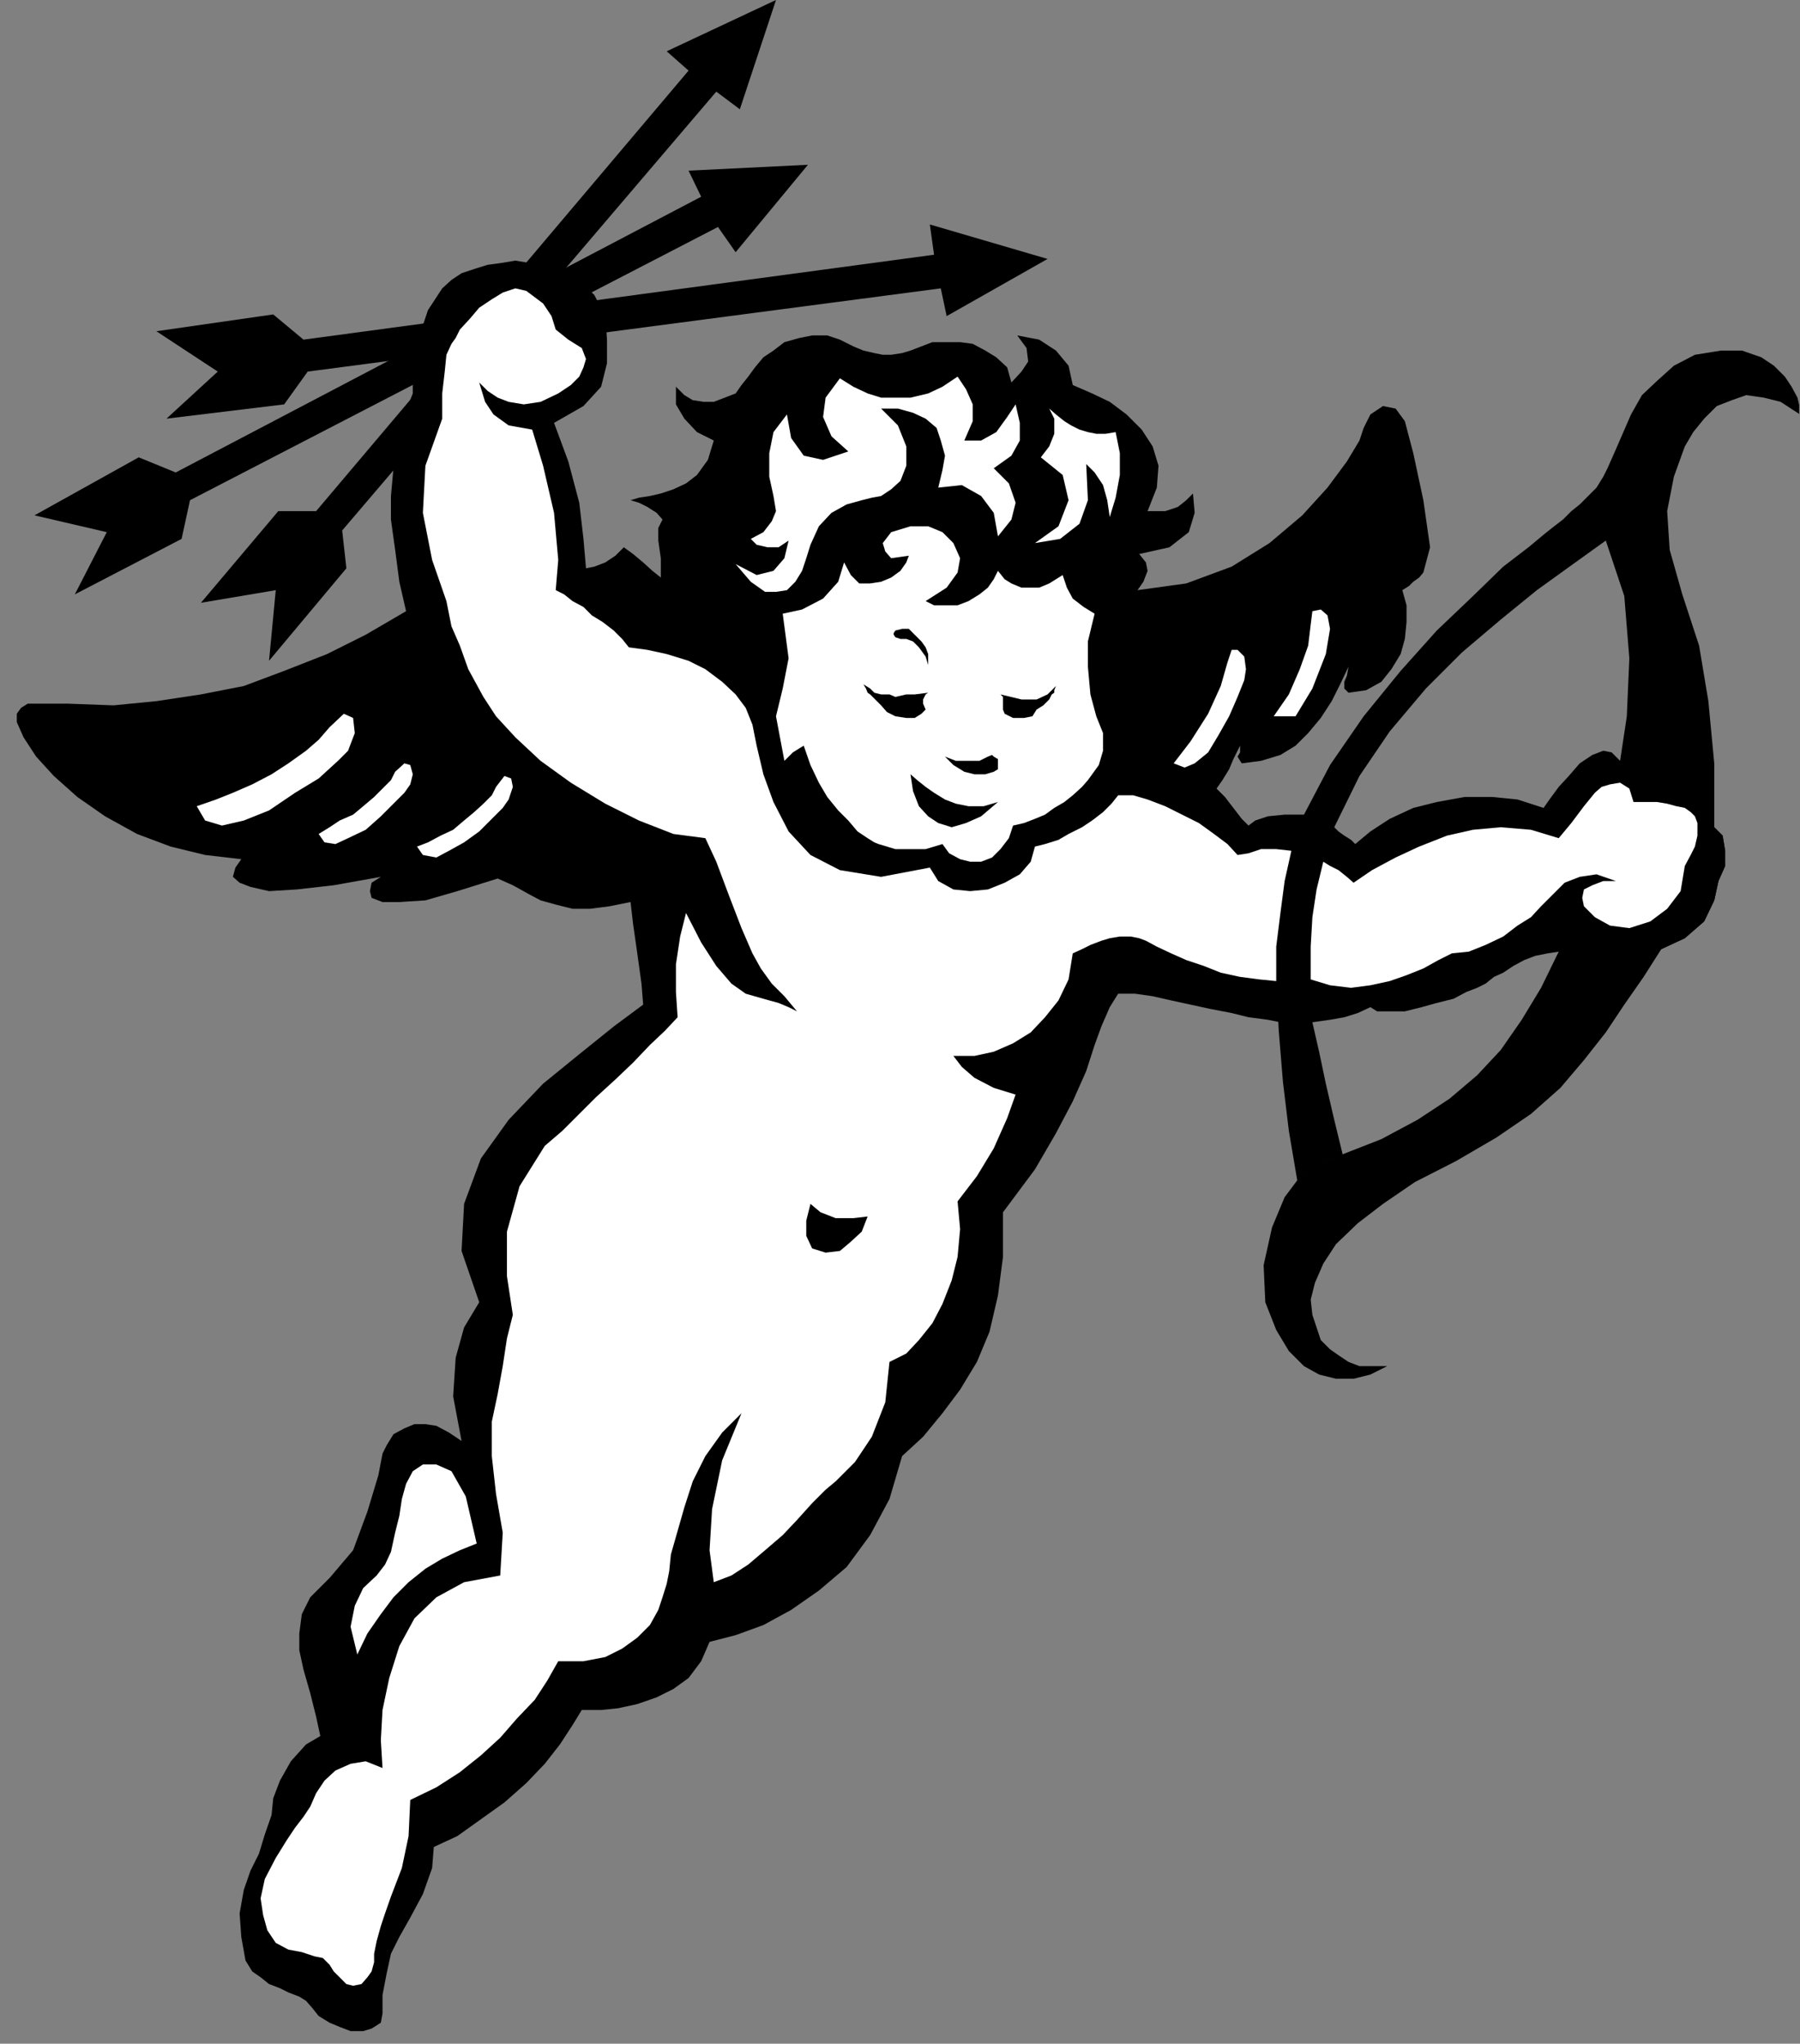 <?xml version="1.0" encoding="UTF-8" standalone="no"?>
<svg
   xmlns:ooo="http://xml.openoffice.org/svg/export"
   xmlns:dc="http://purl.org/dc/elements/1.1/"
   xmlns:cc="http://creativecommons.org/ns#"
   xmlns:rdf="http://www.w3.org/1999/02/22-rdf-syntax-ns#"
   xmlns:svg="http://www.w3.org/2000/svg"
   xmlns="http://www.w3.org/2000/svg"
   xmlns:sodipodi="http://sodipodi.sourceforge.net/DTD/sodipodi-0.dtd"
   xmlns:inkscape="http://www.inkscape.org/namespaces/inkscape"
   version="1.2"
   width="21.41mm"
   height="24.31mm"
   viewBox="0 0 2141 2431"
   preserveAspectRatio="xMidYMid"
   xml:space="preserve"
   id="svg115"
   sodipodi:docname="cupid3.svg"
   style="fill-rule:evenodd;stroke-width:28.222;stroke-linejoin:round"
   inkscape:version="0.92.5 (2060ec1f9f, 2020-04-08)"><rect x="0" y="0" width="2141" height="2431" fill="#808080" stroke="none"/><sodipodi:namedview
   pagecolor="#ffffff"
   bordercolor="#666666"
   borderopacity="1"
   objecttolerance="10"
   gridtolerance="10"
   guidetolerance="10"
   inkscape:pageopacity="0"
   inkscape:pageshadow="2"
   inkscape:window-width="664"
   inkscape:window-height="487"
   id="namedview117"
   showgrid="false"
   inkscape:zoom="0.2102413"
   inkscape:cx="40.478741"
   inkscape:cy="45.921258"
   inkscape:window-x="0"
   inkscape:window-y="0"
   inkscape:window-maximized="0"
   inkscape:current-layer="svg115" />
 <defs
   class="ClipPathGroup"
   id="defs8">
  <clipPath
   id="presentation_clip_path"
   clipPathUnits="userSpaceOnUse">
   <rect
   x="0"
   y="0"
   width="21000"
   height="29700"
   id="rect2" />
  </clipPath>
  <clipPath
   id="presentation_clip_path_shrink"
   clipPathUnits="userSpaceOnUse">
   <rect
   x="21"
   y="29"
   width="20958"
   height="29641"
   id="rect5" />
  </clipPath>
 </defs>
 <defs
   class="TextShapeIndex"
   id="defs12">
  <g
   ooo:slide="id1"
   ooo:id-list="id3"
   id="g10" />
 </defs>
 <defs
   class="EmbeddedBulletChars"
   id="defs44">
  <g
   id="bullet-char-template-57356"
   transform="matrix(4.8828125e-4,0,0,-4.8828125e-4,0,0)">
   <path
   d="M 580,1141 1163,571 580,0 -4,571 Z"
   id="path14"
   inkscape:connector-curvature="0" />
  </g>
  <g
   id="bullet-char-template-57354"
   transform="matrix(4.8828125e-4,0,0,-4.8828125e-4,0,0)">
   <path
   d="M 8,1128 H 1137 V 0 H 8 Z"
   id="path17"
   inkscape:connector-curvature="0" />
  </g>
  <g
   id="bullet-char-template-10146"
   transform="matrix(4.8828125e-4,0,0,-4.8828125e-4,0,0)">
   <path
   d="M 174,0 602,739 174,1481 1456,739 Z M 1358,739 309,1346 659,739 Z"
   id="path20"
   inkscape:connector-curvature="0" />
  </g>
  <g
   id="bullet-char-template-10132"
   transform="matrix(4.8828125e-4,0,0,-4.8828125e-4,0,0)">
   <path
   d="M 2015,739 1276,0 H 717 l 543,543 H 174 v 393 h 1086 l -543,545 h 557 z"
   id="path23"
   inkscape:connector-curvature="0" />
  </g>
  <g
   id="bullet-char-template-10007"
   transform="matrix(4.8828125e-4,0,0,-4.8828125e-4,0,0)">
   <path
   d="m 0,-2 c -7,16 -16,29 -25,39 l 381,530 c -94,256 -141,385 -141,387 0,25 13,38 40,38 9,0 21,-2 34,-5 21,4 42,12 65,25 l 27,-13 111,-251 280,301 64,-25 24,25 c 21,-10 41,-24 62,-43 C 886,937 835,863 770,784 769,783 710,716 594,584 L 774,223 c 0,-27 -21,-55 -63,-84 l 16,-20 C 717,90 699,76 672,76 641,76 570,178 457,381 L 164,-76 c -22,-34 -53,-51 -92,-51 -42,0 -63,17 -64,51 -7,9 -10,24 -10,44 0,9 1,19 2,30 z"
   id="path26"
   inkscape:connector-curvature="0" />
  </g>
  <g
   id="bullet-char-template-10004"
   transform="matrix(4.8828125e-4,0,0,-4.8828125e-4,0,0)">
   <path
   d="M 285,-33 C 182,-33 111,30 74,156 52,228 41,333 41,471 c 0,78 14,145 41,201 34,71 87,106 158,106 53,0 88,-31 106,-94 l 23,-176 c 8,-64 28,-97 59,-98 l 735,706 c 11,11 33,17 66,17 42,0 63,-15 63,-46 V 965 c 0,-36 -10,-64 -30,-84 L 442,47 C 390,-6 338,-33 285,-33 Z"
   id="path29"
   inkscape:connector-curvature="0" />
  </g>
  <g
   id="bullet-char-template-9679"
   transform="matrix(4.8828125e-4,0,0,-4.8828125e-4,0,0)">
   <path
   d="M 813,0 C 632,0 489,54 383,161 276,268 223,411 223,592 c 0,181 53,324 160,431 106,107 249,161 430,161 179,0 323,-54 432,-161 108,-107 162,-251 162,-431 0,-180 -54,-324 -162,-431 C 1136,54 992,0 813,0 Z"
   id="path32"
   inkscape:connector-curvature="0" />
  </g>
  <g
   id="bullet-char-template-8226"
   transform="matrix(4.8828125e-4,0,0,-4.8828125e-4,0,0)">
   <path
   d="m 346,457 c -73,0 -137,26 -191,78 -54,51 -81,114 -81,188 0,73 27,136 81,188 54,52 118,78 191,78 73,0 134,-26 185,-79 51,-51 77,-114 77,-187 0,-75 -25,-137 -76,-188 -50,-52 -112,-78 -186,-78 z"
   id="path35"
   inkscape:connector-curvature="0" />
  </g>
  <g
   id="bullet-char-template-8211"
   transform="matrix(4.8828125e-4,0,0,-4.8828125e-4,0,0)">
   <path
   d="M -4,459 H 1135 V 606 H -4 Z"
   id="path38"
   inkscape:connector-curvature="0" />
  </g>
  <g
   id="bullet-char-template-61548"
   transform="matrix(4.8828125e-4,0,0,-4.8828125e-4,0,0)">
   <path
   d="m 173,740 c 0,163 58,303 173,419 116,115 255,173 419,173 163,0 302,-58 418,-173 116,-116 174,-256 174,-419 0,-163 -58,-303 -174,-418 C 1067,206 928,148 765,148 601,148 462,206 346,322 231,437 173,577 173,740 Z"
   id="path41"
   inkscape:connector-curvature="0" />
  </g>
 </defs>
 <g
   id="g49"
   transform="translate(-9429,-13634)">
  <g
   id="id2"
   class="Master_Slide">
   <g
   id="bg-id2"
   class="Background" />
   <g
   id="bo-id2"
   class="BackgroundObjects" />
  </g>
 </g>
 <g
   class="SlideGroup"
   id="g113"
   transform="translate(-9429,-13634)">
  <g
   id="g111">
   <g
   id="container-id1">
    <g
   id="id1"
   class="Slide"
   clip-path="url(#presentation_clip_path)">
     <g
   class="Page"
   id="g107">
      <g
   class="Graphic"
   id="g105">
       <g
   id="id3">
        <rect
   class="BoundingBox"
   x="9429"
   y="13634"
   width="2141"
   height="2431"
   id="rect51"
   style="fill:none;stroke:none" />
        <defs
   id="defs56">
         <clipPath
   id="clip_path_1"
   clipPathUnits="userSpaceOnUse">
          <path
   d="m 9429,13634 h 2140 v 2430 H 9429 Z"
   id="path53"
   inkscape:connector-curvature="0" />
         </clipPath>
        </defs>
        <g
   clip-path="url(#clip_path_1)"
   id="g102">
         <path
   d="m 10675,13942 -120,68 -7,-33 -753,99 -28,39 -140,17 61,-56 -73,-48 139,-20 36,30 750,-101 -5,-36 z"
   id="path58"
   inkscape:connector-curvature="0"
   style="fill:#000000;stroke:none" />
         <path
   d="m 10390,13830 -86,104 -21,-30 -628,325 -10,46 -127,66 38,-74 -86,-20 124,-69 44,18 625,-328 -15,-31 z"
   id="path60"
   inkscape:connector-curvature="0"
   style="fill:#000000;stroke:none" />
         <path
   d="m 10352,13634 -43,130 -28,-21 -445,522 5,45 -92,110 8,-84 -89,15 92,-109 h 45 l 443,-524 -26,-23 z"
   id="path62"
   inkscape:connector-curvature="0"
   style="fill:#000000;stroke:none" />
         <path
   d="m 11283,14766 -13,2 -15,3 -13,5 -13,7 -12,8 -11,5 -10,8 -10,5 -13,5 -15,8 -20,5 -18,5 -20,5 h -18 -15 l -8,-5 -15,7 -16,5 -17,3 -21,3 h -12 -11 -15 l -15,-3 -23,-3 -20,-5 -26,-5 -23,-5 -23,-5 -22,-5 -21,-3 h -20 l -10,16 -10,23 -8,22 -10,31 -16,36 -20,38 -25,43 -38,51 v 53 l -6,46 -10,43 -15,36 -20,33 -21,28 -23,28 -25,23 -15,51 -23,43 -28,38 -33,28 -33,23 -33,18 -33,12 -31,8 -10,23 -15,20 -18,13 -20,10 -23,8 -23,5 -20,2 h -23 l -11,18 -15,23 -18,23 -22,23 -26,23 -28,20 -28,20 -28,13 -2,25 -11,31 -15,28 -13,23 -10,20 -5,23 -5,26 v 22 l -2,11 -11,7 -10,3 h -15 l -13,-5 -12,-5 -13,-8 -8,-10 -7,-8 -8,-5 -13,-5 -10,-5 -13,-5 -10,-8 -10,-7 -8,-13 -5,-28 -2,-28 5,-28 8,-23 10,-20 7,-23 8,-23 2,-20 8,-21 13,-23 18,-20 17,-10 -5,-23 -7,-28 -8,-28 -5,-23 v -20 l 3,-23 10,-20 23,-23 28,-33 17,-46 13,-43 5,-26 5,-10 8,-13 13,-7 12,-5 h 13 l 13,2 15,8 15,10 -10,-53 3,-46 10,-36 18,-30 -21,-61 3,-56 20,-54 33,-46 41,-43 43,-35 41,-33 35,-26 -2,-25 -5,-36 -5,-35 -3,-26 -25,5 -23,3 h -21 l -20,-5 -18,-5 -15,-8 -18,-10 -18,-8 -48,15 -38,11 -31,2 h -20 l -13,-5 -2,-8 2,-10 11,-7 -56,10 -44,5 -33,2 -22,-5 -13,-5 -8,-7 3,-11 7,-10 -43,-5 -41,-10 -40,-15 -38,-21 -33,-23 -28,-25 -21,-23 -15,-23 -8,-18 v -10 l 5,-7 8,-5 h 13 12 11 12 l 54,2 51,-5 53,-8 51,-10 48,-18 51,-20 46,-23 48,-28 -8,-35 -5,-38 -5,-36 v -28 l 3,-33 5,-33 8,-31 10,-25 v -33 l 7,-33 11,-33 17,-26 11,-10 12,-8 15,-5 16,-5 15,-2 18,-3 18,3 20,2 33,13 23,23 13,25 2,28 v 28 l -7,28 -21,23 -35,20 17,46 13,49 5,43 3,35 10,-2 13,-5 12,-8 10,-10 11,8 12,10 11,10 10,8 v -23 l -3,-21 v -15 l 5,-10 -7,-8 -11,-7 -10,-5 -10,-3 10,-3 13,-2 13,-3 15,-5 15,-7 13,-10 13,-18 7,-23 -20,-10 -15,-16 -10,-17 v -21 l 10,10 10,6 13,2 h 12 l 13,-5 13,-5 7,-10 8,-10 8,-11 10,-12 12,-8 13,-10 18,-5 15,-3 h 18 l 15,5 16,8 12,5 13,3 10,2 h 10 l 13,-2 10,-3 13,-5 13,-5 h 15 18 l 15,2 15,8 13,8 13,12 5,18 12,-13 8,-12 -2,-16 -11,-15 26,5 20,13 15,18 5,23 23,10 21,10 20,15 18,18 13,20 7,23 -2,26 -11,28 h 21 l 15,-5 10,-8 8,-8 2,23 -7,23 -23,18 -36,8 8,10 2,10 -5,13 -7,10 58,-8 54,-20 45,-28 39,-33 30,-33 23,-31 15,-25 5,-15 8,-16 15,-10 15,3 11,15 10,38 12,56 8,56 -8,30 -5,6 -7,5 -5,5 -8,5 5,18 v 20 l -2,20 -5,18 -11,18 -12,15 -18,10 -21,3 -5,-5 v -8 l 3,-7 2,-11 -10,21 -10,20 -13,20 -15,18 -15,15 -18,11 -23,7 -23,3 -2,-3 -3,-5 3,-5 v -8 l -8,16 -5,12 -8,13 -7,10 10,10 10,13 10,13 8,8 8,-6 15,-5 20,-2 h 23 l 36,15 5,5 7,5 8,5 5,5 18,-15 23,-15 28,-13 28,-7 33,-6 h 33 l 30,3 31,10 7,-10 11,-15 12,-13 13,-15 15,-10 13,-5 10,2 10,10 13,3 18,2 18,5 18,8 15,10 15,13 10,18 5,20 10,10 3,18 v 18 l -8,18 -5,23 -12,25 -23,20 -28,13 -10,3 -16,5 -15,2 -18,3 h -18 l -17,-3 -16,-2 z"
   id="path64"
   inkscape:connector-curvature="0"
   style="fill:#000000;stroke:none" />
         <path
   d="m 10980,14603 -5,10 -5,10 -3,13 -2,10 -8,36 -5,38 -5,40 v 41 l 3,59 5,61 7,58 10,59 13,-8 15,-10 13,-8 13,-5 -10,-41 -10,-43 -8,-38 -8,-35 -2,-13 v -13 -13 -12 -39 l 2,-35 5,-33 8,-33 3,-10 2,-11 5,-10 3,-10 30,-61 36,-53 43,-51 43,-43 46,-39 43,-35 43,-31 39,-28 22,66 6,74 -3,69 -8,53 -12,54 -18,61 -20,58 -23,54 -21,43 -23,38 -25,36 -28,30 -33,28 -38,25 -43,23 -46,18 -13,5 -13,8 -15,10 -13,8 -15,20 -15,36 -10,45 2,44 13,33 15,25 18,18 18,10 20,5 h 21 l 20,-5 20,-10 h -18 -15 l -13,-5 -12,-8 -10,-7 -11,-11 -5,-15 -5,-15 -2,-18 5,-20 10,-23 15,-23 26,-25 30,-23 38,-26 49,-25 48,-28 41,-28 35,-31 28,-33 26,-33 22,-33 23,-33 21,-33 28,-13 23,-20 12,-25 5,-23 8,-18 v -18 l -3,-18 -10,-10 v -76 l -7,-74 -11,-66 -20,-61 -15,-53 -3,-46 8,-41 13,-36 10,-17 13,-16 15,-15 18,-7 17,-6 21,3 20,5 23,15 v -7 l -3,-13 -7,-13 -8,-12 -13,-13 -15,-10 -23,-8 h -25 l -31,5 -25,13 -20,18 -18,17 -13,23 -10,23 -10,23 -8,18 -5,10 -8,13 -10,10 -10,10 -10,8 -10,10 -13,10 -10,8 -18,15 -30,23 -36,35 -43,41 -43,48 -44,54 -40,58 z"
   id="path66"
   inkscape:connector-curvature="0"
   style="fill:#000000;stroke:none" />
         <path
   d="m 10988,14799 v -39 l 2,-35 5,-33 8,-33 8,5 10,5 10,8 8,7 22,-15 28,-15 28,-13 33,-13 31,-7 33,-3 36,3 33,10 15,-18 15,-20 13,-16 8,-7 10,-3 12,-2 11,7 5,16 h 15 13 l 12,2 11,3 10,2 7,5 5,5 3,8 v 15 l -3,13 -5,10 -7,13 -5,30 -16,21 -20,15 -25,8 -23,-3 -18,-10 -13,-13 -2,-10 2,-10 10,-5 13,-5 h 15 l -23,-8 -20,3 -18,7 -10,10 -8,8 -10,10 -12,13 -16,10 -17,13 -21,10 -20,8 -20,2 -16,8 -18,10 -20,8 -20,7 -23,5 -23,3 -25,-3 z"
   id="path68"
   inkscape:connector-curvature="0"
   style="fill:#ffffff;stroke:none" />
         <path
   d="m 9663,14593 23,-8 20,-8 23,-10 23,-12 20,-13 21,-15 15,-13 13,-15 17,-16 11,5 2,18 -8,21 -12,12 -23,21 -28,17 -31,21 -30,12 -26,6 -20,-6 z"
   id="path70"
   inkscape:connector-curvature="0"
   style="fill:#ffffff;stroke:none" />
         <path
   d="m 9808,14626 13,-8 12,-8 16,-7 12,-10 13,-11 10,-10 10,-10 5,-10 11,-10 7,2 3,11 -3,12 -7,10 -13,13 -15,15 -18,16 -21,10 -15,7 -13,-2 z"
   id="path72"
   inkscape:connector-curvature="0"
   style="fill:#ffffff;stroke:none" />
         <path
   d="m 9925,14641 13,-5 15,-8 15,-7 13,-11 12,-10 11,-10 10,-10 5,-10 10,-13 8,3 2,10 -5,15 -7,10 -13,13 -15,15 -18,13 -18,10 -15,8 -16,-3 z"
   id="path74"
   inkscape:connector-curvature="0"
   style="fill:#ffffff;stroke:none" />
         <path
   d="m 10944,14486 18,-26 13,-30 10,-28 3,-25 2,-16 10,-2 8,7 3,16 -5,30 -16,41 -20,33 z"
   id="path76"
   inkscape:connector-curvature="0"
   style="fill:#ffffff;stroke:none" />
         <path
   d="m 10825,14542 20,-26 21,-33 15,-33 8,-28 5,-15 h 7 l 8,8 2,15 -2,13 -8,20 -10,23 -13,23 -12,20 -16,13 -12,5 z"
   id="path78"
   inkscape:connector-curvature="0"
   style="fill:#ffffff;stroke:none" />
         <path
   d="m 10304,14305 25,13 20,-5 13,-15 5,-21 -12,8 h -13 l -13,-3 -7,-7 15,-8 10,-13 5,-12 -3,-18 -5,-23 v -28 l 5,-25 16,-21 5,28 15,21 23,5 30,-10 -20,-18 -10,-23 3,-23 17,-23 16,10 17,8 16,5 h 17 18 l 21,-5 17,-8 18,-12 10,15 8,18 v 20 l -10,23 h 20 l 18,-10 13,-18 10,-15 5,22 v 21 l -10,18 -21,15 18,18 8,23 -5,20 -16,20 -5,-28 -15,-20 -23,-13 -28,3 5,-21 3,-17 -5,-18 -5,-15 -13,-11 -15,-7 -18,-5 h -20 l 20,20 10,25 v 23 l -7,18 -11,10 -12,8 -11,2 -12,3 -18,5 -18,10 -15,16 -10,22 -5,16 -5,15 -8,13 -10,10 -13,2 h -13 l -17,-12 z"
   id="path80"
   inkscape:connector-curvature="0"
   style="fill:#ffffff;stroke:none" />
         <path
   d="m 10667,14178 10,-13 6,-15 v -18 l -6,-12 8,7 10,8 8,5 10,5 10,3 10,2 h 11 l 12,-2 5,25 v 26 l -5,27 -7,23 -3,-20 -5,-18 -10,-15 -10,-10 2,43 -10,28 -23,18 -30,5 28,-20 12,-31 -7,-30 z"
   id="path82"
   inkscape:connector-curvature="0"
   style="fill:#ffffff;stroke:none" />
         <path
   d="m 10360,14364 23,-5 25,-13 18,-20 7,-23 8,15 10,10 h 13 l 13,-2 12,-5 11,-8 7,-10 3,-8 -21,3 -7,-8 -3,-10 10,-13 23,-7 h 21 l 17,7 13,13 8,18 -3,17 -13,18 -25,16 10,5 h 15 13 l 13,-5 13,-8 10,-8 7,-10 5,-10 8,10 8,5 12,5 h 11 10 l 12,-5 8,-5 8,-5 5,15 7,13 13,10 13,8 -8,33 v 30 l 3,33 7,26 8,20 v 21 l -5,17 -13,18 -7,8 -11,10 -10,8 -12,7 -11,8 -12,5 -13,5 -13,3 -5,15 -10,13 -10,10 -13,5 h -13 l -12,-3 -13,-7 -8,-11 -10,3 -10,3 h -13 -10 -13 l -10,-3 -10,-3 -5,-2 -8,-5 -12,-8 -11,-13 -12,-12 -13,-16 -10,-17 -10,-21 -8,-23 -5,3 -8,5 -5,5 -5,5 -10,-53 8,-33 7,-36 z"
   id="path84"
   inkscape:connector-curvature="0"
   style="fill:#ffffff;stroke:none" />
         <path
   d="m 9854,15602 -8,-33 5,-25 10,-21 16,-15 10,-13 7,-15 5,-23 5,-20 3,-20 5,-18 8,-15 12,-8 h 16 l 18,8 17,30 13,56 -20,8 -21,10 -20,12 -20,16 -18,18 -15,20 -16,23 z"
   id="path86"
   inkscape:connector-curvature="0"
   style="fill:#ffffff;stroke:none" />
         <path
   d="m 10947,14801 v -41 l 5,-40 5,-38 8,-36 -18,-2 h -18 l -15,5 -13,2 -12,-13 -16,-12 -18,-13 -20,-10 -20,-10 -21,-8 -17,-5 h -18 l -8,10 -10,10 -13,10 -12,8 -16,8 -12,7 -16,5 -12,3 -5,18 -13,15 -18,10 -20,8 -21,2 -20,-2 -18,-10 -10,-16 -58,11 -49,-8 -35,-18 -26,-28 -18,-35 -12,-33 -8,-34 -5,-25 -8,-20 -12,-16 -16,-15 -20,-15 -20,-10 -26,-8 -23,-5 -22,-3 -8,-10 -10,-10 -13,-10 -13,-8 -10,-10 -13,-7 -10,-8 -10,-5 3,-36 -5,-56 -13,-56 -13,-43 -28,-5 -18,-13 -10,-15 -7,-23 10,10 12,8 13,5 18,3 20,-3 21,-10 15,-10 10,-10 5,-11 3,-10 -5,-13 -16,-10 -15,-12 -5,-16 -10,-15 -20,-15 -13,-3 -15,5 -13,8 -15,10 -11,13 -12,13 -5,10 -5,7 -6,13 -2,20 -3,26 v 30 l -20,56 -3,56 11,56 17,49 6,30 10,23 10,28 18,33 15,23 23,25 30,28 36,26 41,25 40,20 41,16 38,5 13,28 15,40 15,39 13,30 10,18 13,18 15,15 15,18 -10,-5 -12,-5 -18,-5 -21,-6 -17,-12 -18,-21 -18,-28 -18,-35 -7,28 -5,33 v 33 l 2,30 -15,16 -18,17 -20,21 -21,20 -23,21 -20,20 -20,20 -21,18 -30,48 -15,54 v 53 l 7,46 -7,28 -5,33 -6,33 -7,33 v 41 l 5,45 8,46 -3,51 -43,8 -33,18 -26,25 -18,33 -12,38 -8,38 -2,36 2,33 -20,-8 -18,3 -18,8 -13,12 -10,15 -7,16 -8,12 -10,13 -10,15 -13,21 -13,25 -5,23 3,20 5,18 10,15 15,8 16,3 15,5 10,2 8,8 5,8 7,7 8,8 8,2 10,-2 7,-8 5,-7 3,-11 v -10 l 3,-15 5,-18 5,-15 7,-20 13,-34 8,-38 2,-43 31,-15 28,-18 25,-20 23,-21 20,-23 21,-22 15,-23 13,-23 h 30 l 26,-5 20,-10 18,-13 15,-15 10,-18 5,-15 5,-16 3,-15 2,-20 8,-28 8,-28 10,-31 15,-30 20,-28 23,-23 -23,56 -12,58 -3,49 5,38 21,-8 20,-13 20,-17 21,-18 17,-18 18,-20 16,-16 12,-10 23,-23 20,-30 16,-41 5,-48 20,-10 15,-16 16,-20 12,-23 11,-28 7,-28 3,-33 -3,-33 23,-30 20,-33 16,-36 10,-28 -26,-8 -23,-12 -15,-13 -10,-13 h 25 l 23,-5 23,-10 21,-13 17,-18 16,-20 12,-25 5,-31 11,-5 10,-5 13,-5 10,-3 12,-2 h 13 l 10,2 8,3 13,7 17,8 18,8 21,7 20,8 23,5 23,3 z"
   id="path88"
   inkscape:connector-curvature="0"
   style="fill:#ffffff;stroke:none" />
         <path
   d="m 10456,14448 8,5 5,5 8,2 h 10 l 7,3 13,-3 h 10 l 16,-2 -3,2 -3,6 v 2 3 l 3,7 -5,5 -8,5 h -10 l -13,-2 -10,-5 -7,-8 -5,-5 -8,-8 -3,-2 -2,-5 z"
   id="path90"
   inkscape:connector-curvature="0"
   style="fill:#000000;stroke:none" />
         <path
   d="m 10533,14425 -3,-10 -8,-11 -7,-7 -8,-3 h -7 l -6,-2 -2,-3 v -2 l 2,-3 8,-2 h 8 l 7,7 8,8 5,7 3,8 z"
   id="path92"
   inkscape:connector-curvature="0"
   style="fill:#000000;stroke:none" />
         <path
   d="m 10685,14450 -10,10 -13,6 h -18 l -25,-6 3,3 v 3 2 3 7 l 2,5 10,5 h 13 l 10,-2 5,-8 8,-5 7,-7 3,-6 3,-2 v -3 z"
   id="path94"
   inkscape:connector-curvature="0"
   style="fill:#000000;stroke:none" />
         <path
   d="m 10553,14534 13,5 h 15 13 l 10,-5 5,-2 2,2 5,3 v 5 2 5 l -5,3 -10,3 h -13 l -12,-3 -13,-8 z"
   id="path96"
   inkscape:connector-curvature="0"
   style="fill:#000000;stroke:none" />
         <path
   d="m 10512,14555 8,7 10,8 10,7 13,8 13,5 15,3 h 18 l 17,-5 -20,17 -18,8 -17,5 -16,-5 -12,-8 -11,-12 -7,-18 z"
   id="path98"
   inkscape:connector-curvature="0"
   style="fill:#000000;stroke:none" />
         <path
   d="m 10393,15066 12,10 18,7 h 21 l 17,-2 -7,18 -13,12 -13,11 -17,2 -16,-5 -7,-15 v -18 z"
   id="path100"
   inkscape:connector-curvature="0"
   style="fill:#000000;stroke:none" />
        </g>
       </g>
      </g>
     </g>
    </g>
   </g>
  </g>
 </g>
</svg>